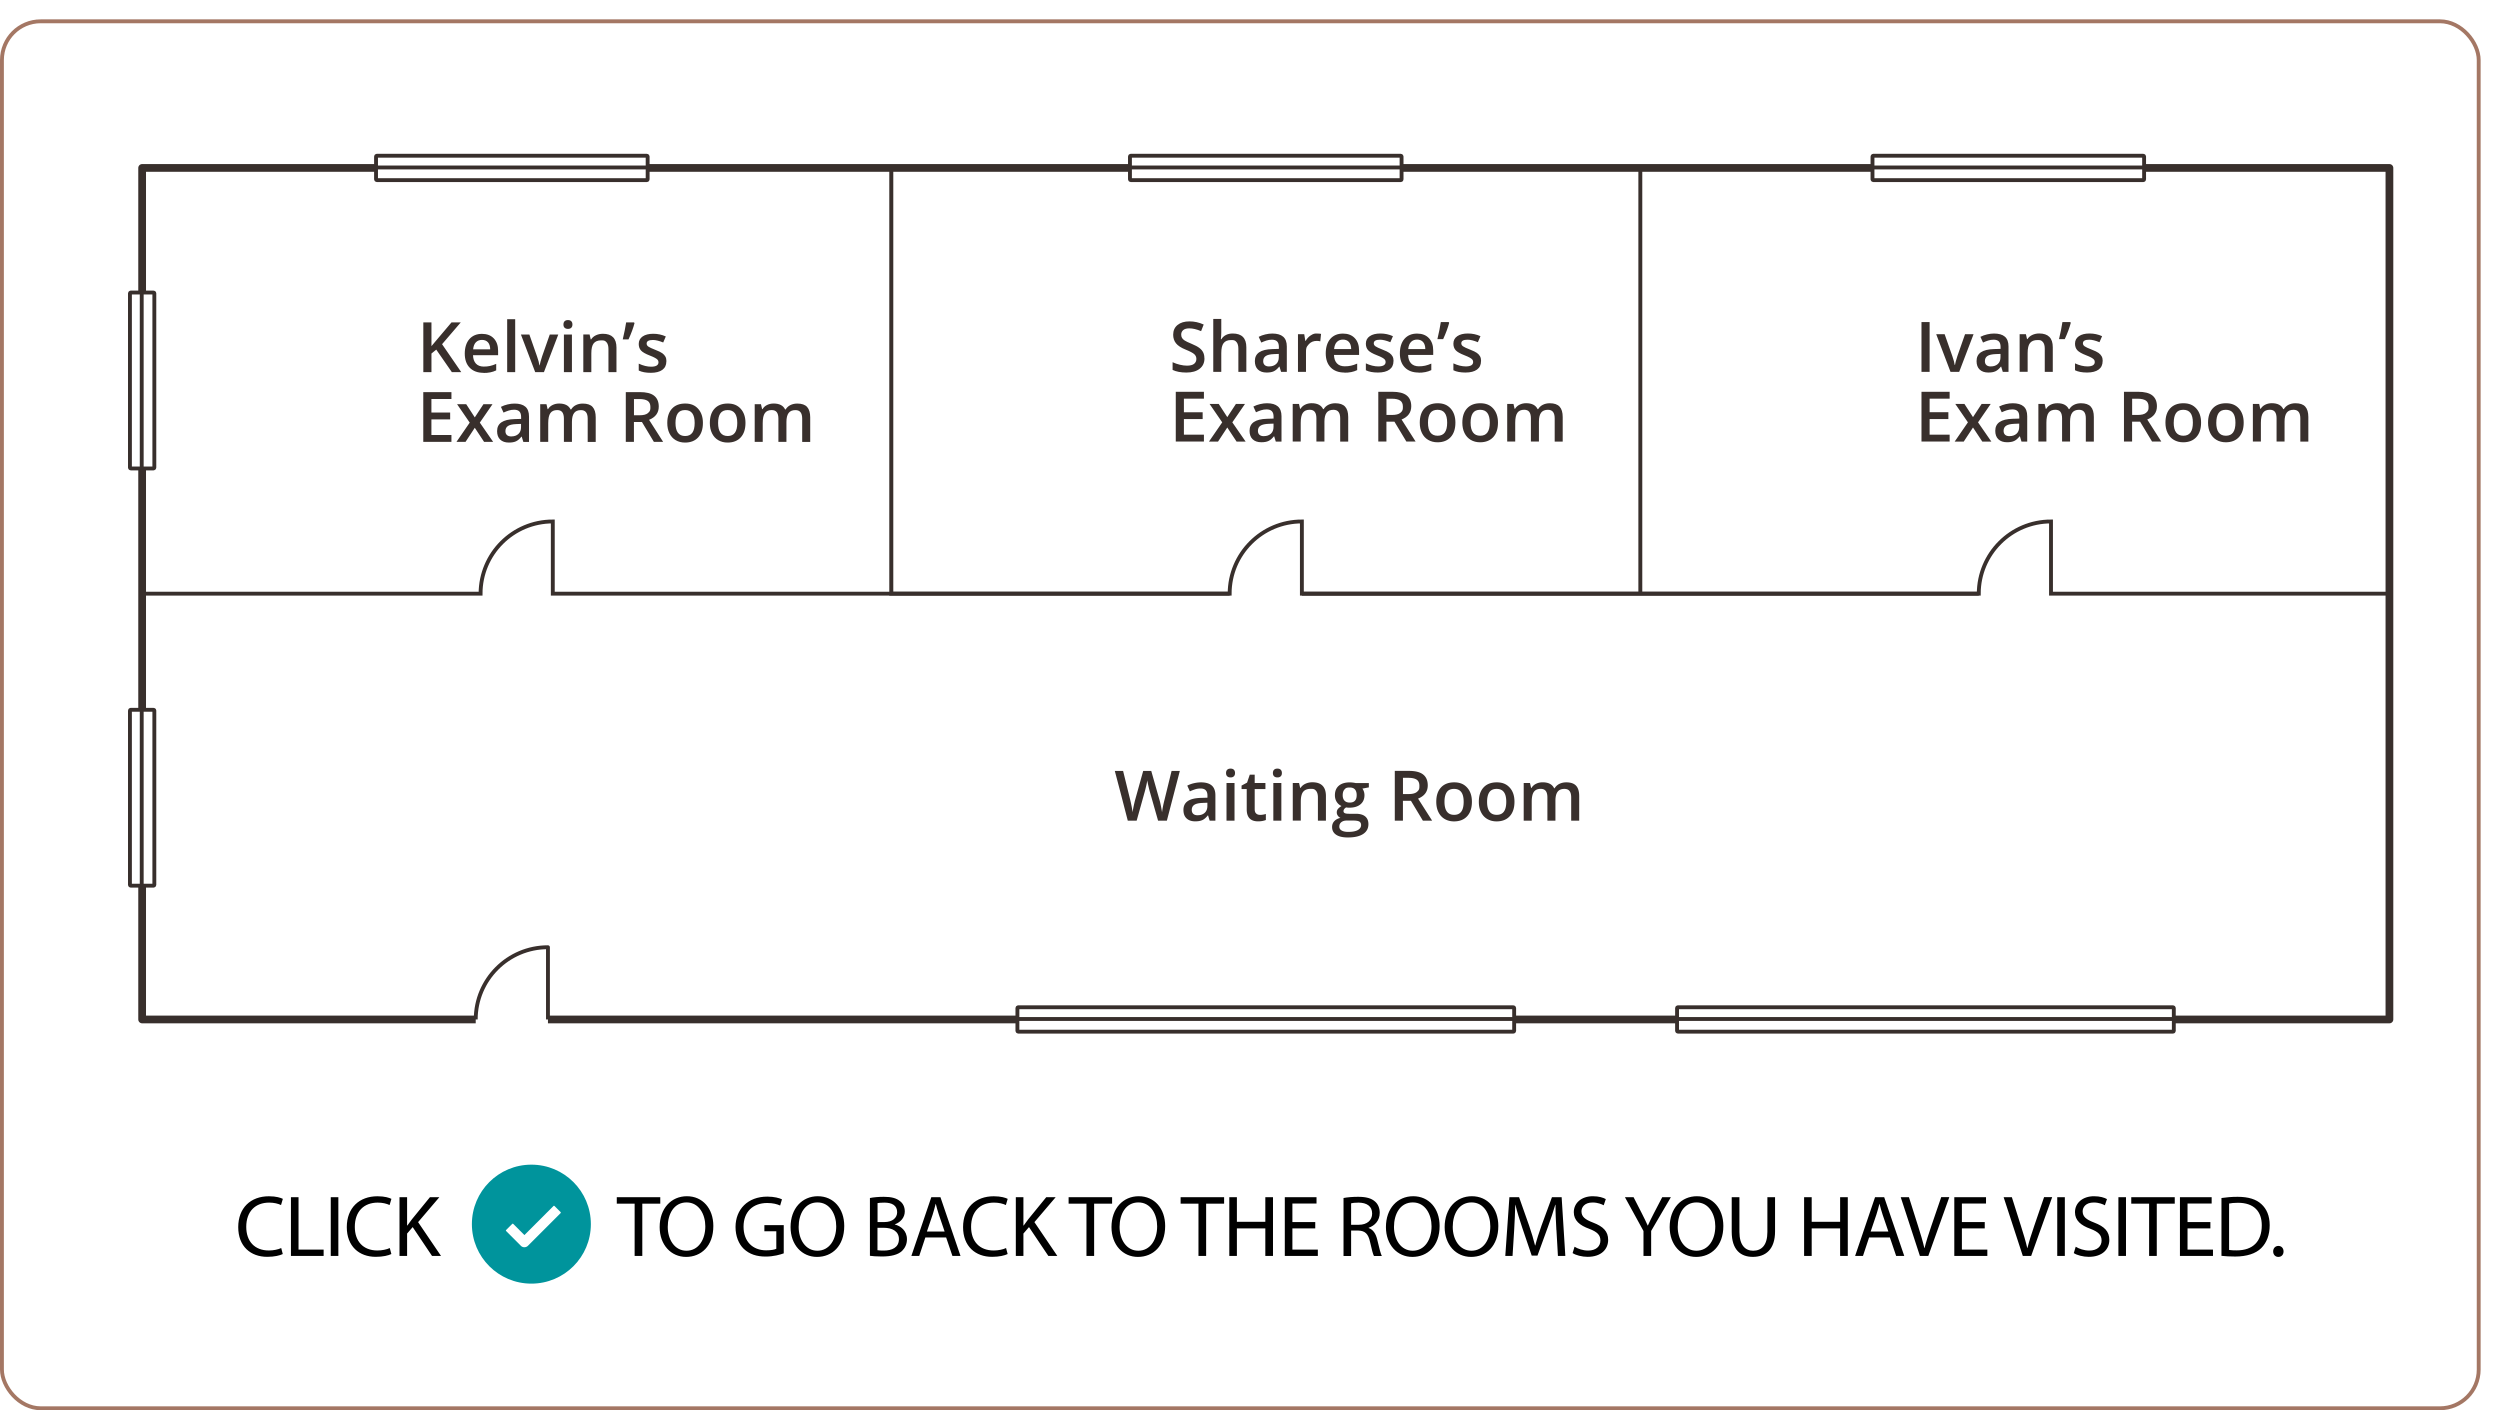 <svg xmlns="http://www.w3.org/2000/svg" xmlns:xlink="http://www.w3.org/1999/xlink" data-name="Layer 1" viewBox="0 0 645.49 364.11">
  <defs>
    <symbol id="b" viewBox="0 0 49.27 49.27">
      <g data-name="Isolation Mode">
        <circle cx="24.63" cy="24.63" r="24.13" fill="#00949c" stroke="#fff" stroke-miterlimit="10"/>
        <path fill="#fff" d="M21.86 33.81c-.53 0-1.04-.21-1.41-.59l-5.86-5.86a.284.284 0 0 1 0-.4l2.43-2.43c.11-.11.29-.11.4 0l4.44 4.44 11.55-11.55c.11-.11.29-.11.4 0l2.43 2.43c.11.11.11.29 0 .4L23.28 33.21c-.38.38-.88.59-1.41.59Z"/>
      </g>
    </symbol>
    <filter id="a" width="645.49" height="364.11" x="0" y="0" filterUnits="userSpaceOnUse">
      <feOffset dx="-5" dy="5"/>
      <feGaussianBlur result="blur" stdDeviation="0"/>
      <feFlood flood-color="#b7a09a" flood-opacity=".2"/>
      <feComposite in2="blur" operator="in"/>
      <feComposite in="SourceGraphic"/>
    </filter>
  </defs>
  <rect width="639.49" height="358.11" x="5.5" y=".5" fill="#fff" stroke="#a47764" stroke-miterlimit="10" filter="url(#a)" rx="10" ry="10"/>
  <path fill="none" stroke="#382f2c" stroke-miterlimit="10" d="M529.56 153.29v-18.65c-10.3 0-18.65 8.35-18.65 18.65h-87.38V43.36h193.41v109.93zm-193.42 0v-18.65c-10.3 0-18.65 8.35-18.65 18.65h-87.38V43.36h193.41v109.93z"/>
  <path fill="#fff" stroke="#382f2c" stroke-miterlimit="10" d="M142.73 153.29h87.38V43.36H36.7v109.93h87.38c0-10.3 8.35-18.65 18.65-18.65v18.65h174.76"/>
  <path fill="none" stroke="#382f2c" stroke-miterlimit="10" d="M336.14 153.29h174.77"/>
  <path fill="#382f2c" d="M119.1 96.09h-2.43l-4.03-5.82-1.24 1.01v4.81h-2.1V83.24h2.1v6.13c.57-.7 1.15-1.38 1.71-2.03l3.47-4.1h2.39c-2.24 2.64-3.85 4.51-4.83 5.63zm5.73.17c-1.51 0-2.69-.44-3.55-1.32S120 92.84 120 91.3s.4-2.84 1.19-3.74 1.88-1.36 3.26-1.36c1.28 0 2.3.39 3.04 1.17s1.12 1.85 1.12 3.22v1.12h-6.48c.03.94.28 1.67.76 2.18s1.16.76 2.03.76c.57 0 1.11-.05 1.6-.16s1.03-.29 1.6-.54v1.68q-.75.36-1.53.51c-.78.15-1.1.15-1.77.15Zm-.38-8.5c-.66 0-1.18.21-1.58.62s-.63 1.02-.71 1.82h4.41c-.01-.8-.21-1.41-.58-1.82s-.89-.62-1.55-.62Zm8.57 8.33h-2.07V82.41h2.07zm5.17 0-3.69-9.72h2.18l1.98 5.65c.34.95.54 1.72.62 2.3h.07c.05-.42.26-1.19.62-2.3l1.98-5.65h2.2l-3.71 9.72h-2.23Zm7.29-12.3c0-.37.1-.65.3-.85s.49-.3.87-.3.65.1.85.3.3.48.3.85-.1.63-.3.83-.48.3-.85.3-.66-.1-.87-.3-.3-.48-.3-.83m2.19 12.3h-2.07v-9.72h2.07zm11.5 0h-2.07v-5.98q0-1.125-.45-1.68c-.45-.555-.78-.55-1.44-.55-.87 0-1.51.26-1.92.77s-.61 1.38-.61 2.59v4.84h-2.07v-9.72h1.62l.29 1.27h.11c.29-.46.71-.82 1.25-1.07s1.14-.38 1.79-.38c2.33 0 3.5 1.19 3.5 3.56v6.34Zm4.53-12.85.13.19c-.31 1.22-.83 2.63-1.55 4.21h-1.49c.4-1.69.7-3.16.88-4.4zm8.35 10.08c0 .95-.35 1.68-1.04 2.18s-1.68.76-2.97.76-2.33-.2-3.12-.59v-1.78c1.14.53 2.21.79 3.19.79 1.27 0 1.91-.38 1.91-1.15 0-.25-.07-.45-.21-.62s-.37-.33-.69-.51-.77-.38-1.34-.6c-1.12-.43-1.88-.87-2.27-1.3s-.59-1-.59-1.69c0-.83.34-1.48 1.01-1.94s1.58-.69 2.74-.69 2.22.23 3.24.69l-.67 1.56c-1.05-.43-1.93-.65-2.65-.65-1.09 0-1.63.31-1.63.93 0 .3.14.56.43.77s.9.5 1.86.87c.8.31 1.39.59 1.75.85s.63.56.81.89.26.74.26 1.21Zm-55.49 20.77h-7.27v-12.85h7.27v1.78h-5.17v3.5h4.84v1.76h-4.84v4.03h5.17zm4.72-4.97-3.26-4.75h2.36l2.21 3.4 2.23-3.4h2.34l-3.27 4.75 3.44 4.97h-2.34l-2.4-3.64-2.39 3.64h-2.34zm13.84 4.97-.41-1.35h-.07c-.47.59-.94.99-1.42 1.21s-1.08.32-1.83.32c-.96 0-1.7-.26-2.24-.77s-.8-1.25-.8-2.19c0-1 .37-1.76 1.12-2.27s1.88-.79 3.4-.83l1.68-.05v-.52c0-.62-.15-1.09-.44-1.39s-.74-.46-1.35-.46c-.5 0-.98.07-1.43.22s-.9.32-1.32.52l-.67-1.48c.53-.28 1.1-.48 1.73-.63s1.22-.22 1.78-.22c1.24 0 2.17.27 2.8.81s.94 1.39.94 2.54v6.55h-1.48Zm-3.08-1.41c.75 0 1.35-.21 1.81-.63s.68-1.01.68-1.76v-.84l-1.25.05c-.97.04-1.68.2-2.12.49s-.66.73-.66 1.33c0 .43.13.77.39 1.01s.64.36 1.16.36Zm15.63 1.41h-2.07v-5.99c0-.74-.14-1.3-.42-1.67s-.72-.55-1.32-.55c-.8 0-1.38.26-1.75.78s-.56 1.38-.56 2.59v4.84h-2.07v-9.72h1.62l.29 1.27h.11c.27-.46.66-.82 1.17-1.07s1.08-.38 1.69-.38q2.235 0 2.97 1.53h.14c.29-.48.69-.86 1.21-1.12s1.12-.4 1.79-.4c1.16 0 2.01.29 2.54.88s.8 1.48.8 2.68v6.34h-2.07v-5.99c0-.74-.14-1.3-.43-1.67s-.73-.55-1.32-.55c-.8 0-1.39.25-1.76.75s-.56 1.27-.56 2.31v5.15Zm16.01-5.13v5.13h-2.1v-12.85h3.63c1.66 0 2.89.31 3.68.93s1.2 1.56 1.2 2.81c0 1.6-.83 2.74-2.5 3.42l3.63 5.69h-2.39l-3.08-5.13zm0-1.74h1.46q1.47 0 2.13-.54c.66-.54.66-.9.66-1.62s-.24-1.25-.71-1.56-1.19-.47-2.14-.47h-1.39v4.2Zm17.81 1.99c0 1.59-.41 2.83-1.22 3.72s-1.95 1.34-3.4 1.34c-.91 0-1.71-.21-2.41-.62s-1.23-1-1.61-1.77-.56-1.66-.56-2.67c0-1.58.4-2.81 1.21-3.69s1.95-1.33 3.42-1.33 2.52.45 3.34 1.36 1.23 2.13 1.23 3.66m-7.08 0c0 2.24.83 3.37 2.49 3.37s2.46-1.12 2.46-3.37-.83-3.33-2.48-3.33c-.87 0-1.5.29-1.89.86s-.58 1.4-.58 2.47m18.07 0c0 1.59-.41 2.83-1.22 3.72s-1.95 1.34-3.4 1.34c-.91 0-1.71-.21-2.41-.62s-1.23-1-1.61-1.77-.56-1.66-.56-2.67c0-1.58.4-2.81 1.21-3.69s1.95-1.33 3.42-1.33 2.52.45 3.34 1.36 1.23 2.13 1.23 3.66m-7.07 0c0 2.24.83 3.37 2.49 3.37s2.46-1.12 2.46-3.37-.83-3.33-2.48-3.33c-.87 0-1.5.29-1.89.86s-.58 1.4-.58 2.47m17.64 4.88h-2.07v-5.99c0-.74-.14-1.3-.42-1.67s-.72-.55-1.32-.55c-.8 0-1.38.26-1.75.78s-.56 1.38-.56 2.59v4.84h-2.07v-9.72h1.62l.29 1.27h.11c.27-.46.66-.82 1.17-1.07s1.08-.38 1.69-.38q2.235 0 2.97 1.53h.14c.29-.48.69-.86 1.21-1.12s1.12-.4 1.79-.4c1.16 0 2.01.29 2.54.88s.8 1.48.8 2.68v6.34h-2.07v-5.99c0-.74-.14-1.3-.43-1.67s-.73-.55-1.32-.55c-.8 0-1.39.25-1.76.75s-.56 1.27-.56 2.31v5.15Zm293.07-18.08V83.16h2.1v12.85zm7.49 0-3.69-9.72h2.18l1.98 5.65c.34.95.54 1.72.62 2.3h.07c.05-.42.26-1.19.62-2.3l1.98-5.65h2.2l-3.71 9.72h-2.23Zm13.5 0-.41-1.35h-.07c-.47.59-.94.99-1.42 1.21s-1.08.32-1.83.32c-.96 0-1.7-.26-2.24-.77s-.8-1.25-.8-2.19c0-1 .37-1.76 1.12-2.27s1.88-.79 3.4-.83l1.68-.05v-.52c0-.62-.14-1.09-.43-1.39s-.74-.46-1.35-.46c-.5 0-.98.07-1.43.22s-.9.32-1.32.52l-.67-1.48c.53-.28 1.1-.48 1.73-.63s1.22-.22 1.78-.22c1.24 0 2.17.27 2.8.81s.94 1.39.94 2.54v6.55h-1.48Zm-3.08-1.4c.75 0 1.35-.21 1.81-.63s.68-1.01.68-1.76v-.84l-1.25.05c-.97.04-1.68.2-2.12.49s-.66.73-.66 1.33c0 .43.13.77.39 1.01s.64.36 1.16.36Zm15.99 1.4h-2.07v-5.98q0-1.125-.45-1.68c-.45-.555-.78-.55-1.44-.55-.87 0-1.51.26-1.92.77s-.61 1.38-.61 2.59V96h-2.07v-9.72h1.62l.29 1.27h.11c.29-.46.71-.82 1.25-1.07s1.14-.38 1.79-.38c2.33 0 3.5 1.19 3.5 3.56V96Zm4.52-12.85.13.19c-.31 1.22-.83 2.63-1.55 4.21h-1.49c.4-1.69.7-3.16.88-4.4zm8.35 10.09c0 .95-.35 1.68-1.04 2.18s-1.68.76-2.97.76-2.33-.2-3.12-.59v-1.78c1.14.53 2.21.79 3.19.79 1.27 0 1.91-.38 1.91-1.15 0-.25-.07-.45-.21-.62s-.37-.33-.69-.51-.77-.38-1.34-.6c-1.12-.43-1.88-.87-2.27-1.3s-.59-1-.59-1.69c0-.83.34-1.48 1.01-1.94s1.58-.69 2.74-.69 2.22.23 3.24.69l-.67 1.56c-1.05-.43-1.93-.65-2.65-.65-1.09 0-1.63.31-1.63.93 0 .3.14.56.43.77s.9.5 1.86.87c.8.31 1.39.59 1.75.85s.63.56.81.89.26.74.26 1.21Zm-39.5 20.76h-7.27v-12.85h7.27v1.78h-5.17v3.5h4.84v1.76h-4.84v4.03h5.17zm4.72-4.96-3.26-4.75h2.36l2.21 3.4 2.23-3.4h2.34l-3.27 4.75 3.44 4.97h-2.34l-2.4-3.64-2.39 3.64h-2.34zm13.83 4.96-.41-1.35h-.07c-.47.59-.94.99-1.42 1.21s-1.08.32-1.83.32c-.96 0-1.7-.26-2.24-.77s-.8-1.25-.8-2.19c0-1 .37-1.76 1.12-2.27s1.88-.79 3.4-.83l1.68-.05v-.52c0-.62-.14-1.09-.43-1.39s-.74-.46-1.35-.46c-.5 0-.98.07-1.43.22s-.9.32-1.32.52l-.67-1.48c.53-.28 1.1-.48 1.73-.63s1.22-.22 1.78-.22c1.24 0 2.17.27 2.8.81s.94 1.39.94 2.54v6.55h-1.48Zm-3.08-1.4c.75 0 1.35-.21 1.81-.63s.68-1.01.68-1.76v-.84l-1.25.05c-.97.04-1.68.2-2.12.49s-.66.73-.66 1.33c0 .43.13.77.39 1.01s.64.36 1.16.36Zm15.63 1.4h-2.07v-5.99c0-.74-.14-1.3-.42-1.67s-.72-.55-1.32-.55c-.8 0-1.38.26-1.75.78s-.56 1.38-.56 2.59v4.84h-2.07v-9.72h1.62l.29 1.27h.11c.27-.46.66-.82 1.17-1.07s1.08-.38 1.69-.38q2.235 0 2.97 1.53h.14c.29-.48.69-.86 1.21-1.12s1.12-.4 1.79-.4c1.16 0 2.01.29 2.54.88s.79 1.48.79 2.68v6.34h-2.07v-5.99c0-.74-.14-1.3-.43-1.67s-.73-.55-1.32-.55c-.8 0-1.39.25-1.76.75s-.56 1.27-.56 2.31v5.15Zm16.01-5.13v5.13h-2.1v-12.85h3.63c1.66 0 2.89.31 3.68.93s1.2 1.56 1.2 2.81c0 1.6-.83 2.74-2.5 3.42l3.63 5.69h-2.39l-3.08-5.13zm0-1.74h1.46q1.47 0 2.13-.54c.66-.54.66-.9.66-1.62s-.24-1.25-.71-1.56-1.19-.47-2.14-.47h-1.39v4.2Zm17.81 2c0 1.59-.41 2.83-1.22 3.72s-1.95 1.34-3.4 1.34c-.91 0-1.71-.21-2.41-.62s-1.23-1-1.61-1.77-.56-1.66-.56-2.67c0-1.58.4-2.81 1.21-3.69s1.95-1.33 3.42-1.33 2.52.45 3.34 1.36 1.23 2.13 1.23 3.66m-7.07 0c0 2.24.83 3.37 2.49 3.37s2.46-1.12 2.46-3.37-.83-3.33-2.48-3.33c-.87 0-1.5.29-1.88.86s-.58 1.4-.58 2.47Zm18.07 0c0 1.59-.41 2.83-1.22 3.72s-1.95 1.34-3.4 1.34c-.91 0-1.71-.21-2.41-.62s-1.23-1-1.61-1.77-.56-1.66-.56-2.67c0-1.58.4-2.81 1.21-3.69s1.95-1.33 3.42-1.33 2.52.45 3.34 1.36 1.23 2.13 1.23 3.66m-7.08 0c0 2.24.83 3.37 2.49 3.37s2.46-1.12 2.46-3.37-.83-3.33-2.48-3.33c-.87 0-1.5.29-1.88.86s-.58 1.4-.58 2.47Zm17.64 4.87h-2.07v-5.99c0-.74-.14-1.3-.42-1.67s-.72-.55-1.32-.55c-.8 0-1.38.26-1.75.78s-.56 1.38-.56 2.59v4.84h-2.07v-9.72h1.62l.29 1.27h.11c.27-.46.66-.82 1.17-1.07s1.08-.38 1.69-.38q2.235 0 2.97 1.53h.14c.29-.48.69-.86 1.21-1.12s1.12-.4 1.79-.4c1.16 0 2.01.29 2.54.88s.79 1.48.79 2.68v6.34h-2.07v-5.99c0-.74-.14-1.3-.43-1.67s-.73-.55-1.32-.55c-.8 0-1.39.25-1.76.75s-.56 1.27-.56 2.31v5.15ZM310.99 92.52c0 1.14-.41 2.04-1.24 2.69s-1.97.98-3.42.98-2.64-.23-3.57-.68v-1.99c.59.28 1.21.49 1.87.65s1.27.24 1.84.24c.83 0 1.45-.16 1.84-.47s.59-.74.59-1.27c0-.48-.18-.89-.54-1.22s-1.11-.73-2.25-1.19c-1.17-.47-2-1.02-2.48-1.63s-.72-1.34-.72-2.2c0-1.07.38-1.92 1.14-2.53.76-.62 1.78-.92 3.07-.92s2.46.27 3.67.81l-.67 1.71q-1.71-.72-3.06-.72c-.68 0-1.2.15-1.55.44s-.53.69-.53 1.17c0 .33.07.62.21.86s.37.46.69.67.9.49 1.74.83c.94.39 1.63.76 2.07 1.1s.76.72.97 1.15.31.93.31 1.51Zm10.82 3.49h-2.07v-5.98q0-1.125-.45-1.68c-.45-.555-.78-.55-1.44-.55-.87 0-1.5.26-1.91.78s-.61 1.39-.61 2.61v4.83h-2.07V82.34h2.07v3.47c0 .56-.04 1.15-.11 1.78h.13c.28-.47.67-.83 1.17-1.09s1.09-.39 1.75-.39c2.36 0 3.53 1.19 3.53 3.56v6.34Zm8.96 0-.41-1.35h-.07c-.47.59-.94.99-1.42 1.21s-1.08.32-1.83.32c-.96 0-1.7-.26-2.24-.77s-.8-1.25-.8-2.19c0-1 .37-1.76 1.12-2.27s1.88-.79 3.4-.83l1.68-.05v-.52c0-.62-.15-1.09-.44-1.39s-.74-.46-1.35-.46c-.5 0-.98.07-1.43.22s-.9.32-1.32.52l-.67-1.48c.53-.28 1.1-.48 1.73-.63s1.22-.22 1.78-.22c1.24 0 2.17.27 2.8.81s.95 1.39.95 2.54v6.55h-1.48Zm-3.08-1.4c.75 0 1.35-.21 1.81-.63s.68-1.01.68-1.76v-.84l-1.25.05c-.97.04-1.68.2-2.12.49s-.66.73-.66 1.33c0 .43.13.77.39 1.01s.64.36 1.16.36Zm12.37-8.49c.42 0 .76.03 1.03.09l-.2 1.92c-.29-.07-.6-.11-.91-.11q-1.245 0-2.01.81c-.765.81-.77 1.24-.77 2.1v5.08h-2.07v-9.72h1.62l.27 1.71h.11q.48-.87 1.26-1.38c.78-.51 1.08-.51 1.67-.51Zm7.07 10.07c-1.51 0-2.69-.44-3.55-1.32s-1.28-2.1-1.28-3.64.4-2.84 1.19-3.74 1.88-1.36 3.26-1.36c1.28 0 2.3.39 3.04 1.17s1.12 1.85 1.12 3.22v1.12h-6.48c.03.94.28 1.67.76 2.18s1.16.76 2.03.76c.57 0 1.11-.05 1.6-.16s1.03-.29 1.6-.54v1.68q-.75.36-1.53.51c-.78.15-1.1.15-1.77.15Zm-.38-8.51c-.66 0-1.18.21-1.58.62s-.63 1.02-.71 1.82h4.41c-.01-.8-.21-1.41-.58-1.82s-.89-.62-1.55-.62Zm13.04 5.57c0 .95-.35 1.68-1.04 2.18s-1.68.76-2.97.76-2.33-.2-3.12-.59v-1.78c1.14.53 2.21.79 3.19.79 1.27 0 1.91-.38 1.91-1.15 0-.25-.07-.45-.21-.62s-.37-.33-.69-.51-.77-.38-1.34-.6c-1.12-.43-1.88-.87-2.27-1.3s-.59-1-.59-1.69c0-.83.33-1.48 1.01-1.94s1.58-.69 2.74-.69 2.22.23 3.24.69l-.67 1.56c-1.05-.43-1.93-.65-2.65-.65-1.09 0-1.63.31-1.63.93 0 .3.14.56.43.77s.9.5 1.86.87c.8.31 1.39.59 1.75.85s.63.56.81.89.26.74.26 1.21Zm6.48 2.94c-1.51 0-2.69-.44-3.55-1.32s-1.28-2.1-1.28-3.64.4-2.84 1.19-3.74 1.88-1.36 3.26-1.36c1.28 0 2.3.39 3.04 1.17s1.12 1.85 1.12 3.22v1.12h-6.48c.03.94.28 1.67.76 2.18s1.16.76 2.03.76c.57 0 1.11-.05 1.6-.16s1.03-.29 1.6-.54v1.68q-.75.36-1.53.51c-.78.15-1.1.15-1.77.15Zm-.38-8.51c-.66 0-1.18.21-1.58.62s-.63 1.02-.71 1.82h4.41c-.01-.8-.21-1.41-.58-1.82s-.89-.62-1.55-.62Zm8.15-4.52.13.19c-.31 1.22-.83 2.63-1.55 4.21h-1.49c.4-1.69.7-3.16.88-4.4zm8.35 10.09c0 .95-.35 1.68-1.04 2.18s-1.68.76-2.97.76-2.33-.2-3.12-.59v-1.78c1.14.53 2.21.79 3.19.79 1.27 0 1.91-.38 1.91-1.15 0-.25-.07-.45-.21-.62s-.37-.33-.69-.51-.77-.38-1.34-.6c-1.12-.43-1.88-.87-2.27-1.3s-.59-1-.59-1.69c0-.83.33-1.48 1.01-1.94s1.58-.69 2.74-.69 2.22.23 3.24.69l-.67 1.56c-1.05-.43-1.93-.65-2.65-.65-1.09 0-1.63.31-1.63.93 0 .3.14.56.43.77s.9.5 1.86.87c.8.31 1.39.59 1.75.85s.63.56.81.89.26.74.26 1.21Zm-71.54 20.76h-7.27v-12.85h7.27v1.78h-5.17v3.5h4.84v1.76h-4.84v4.03h5.17zm4.72-4.96-3.26-4.75h2.36l2.21 3.4 2.23-3.4h2.34l-3.27 4.75 3.44 4.97h-2.34l-2.4-3.64-2.39 3.64h-2.34zm13.83 4.96-.41-1.35h-.07c-.47.59-.94.99-1.42 1.21s-1.08.32-1.83.32c-.96 0-1.7-.26-2.24-.77s-.8-1.25-.8-2.19c0-1 .37-1.76 1.12-2.27s1.88-.79 3.4-.83l1.68-.05v-.52c0-.62-.15-1.09-.44-1.39s-.74-.46-1.35-.46c-.5 0-.98.07-1.43.22s-.9.32-1.32.52l-.67-1.48c.53-.28 1.1-.48 1.73-.63s1.22-.22 1.78-.22c1.24 0 2.17.27 2.8.81s.95 1.39.95 2.54v6.55h-1.48Zm-3.07-1.4c.75 0 1.35-.21 1.81-.63s.68-1.01.68-1.76v-.84l-1.25.05c-.97.04-1.68.2-2.12.49s-.66.73-.66 1.33c0 .43.13.77.39 1.01s.64.36 1.16.36Zm15.63 1.4h-2.07v-5.99c0-.74-.14-1.3-.42-1.67s-.72-.55-1.32-.55c-.8 0-1.38.26-1.75.78s-.56 1.38-.56 2.59v4.84h-2.07v-9.72h1.62l.29 1.27h.11c.27-.46.66-.82 1.17-1.07s1.08-.38 1.69-.38q2.235 0 2.97 1.53h.14c.29-.48.69-.86 1.21-1.12s1.12-.4 1.79-.4c1.16 0 2 .29 2.54.88s.8 1.48.8 2.68v6.34h-2.07v-5.99c0-.74-.14-1.3-.43-1.67s-.72-.55-1.32-.55c-.8 0-1.39.25-1.76.75s-.56 1.27-.56 2.31v5.15Zm16.01-5.13v5.13h-2.1v-12.85h3.63c1.66 0 2.89.31 3.68.93s1.2 1.56 1.2 2.81c0 1.6-.83 2.74-2.5 3.42l3.63 5.69h-2.39l-3.08-5.13zm0-1.74h1.46q1.47 0 2.13-.54c.66-.54.66-.9.66-1.62s-.24-1.25-.71-1.56-1.19-.47-2.14-.47h-1.39v4.2Zm17.81 2c0 1.59-.41 2.83-1.22 3.72s-1.95 1.34-3.4 1.34c-.91 0-1.71-.21-2.41-.62s-1.23-1-1.61-1.77-.56-1.66-.56-2.67c0-1.58.4-2.81 1.21-3.69s1.95-1.33 3.42-1.33 2.52.45 3.34 1.36 1.23 2.13 1.23 3.66m-7.08 0c0 2.24.83 3.37 2.49 3.37s2.46-1.12 2.46-3.37-.83-3.33-2.48-3.33c-.87 0-1.5.29-1.89.86s-.58 1.4-.58 2.47m18.07 0c0 1.59-.41 2.83-1.22 3.72s-1.95 1.34-3.4 1.34c-.91 0-1.71-.21-2.41-.62s-1.23-1-1.61-1.77-.56-1.66-.56-2.67c0-1.58.4-2.81 1.21-3.69s1.95-1.33 3.42-1.33 2.52.45 3.34 1.36 1.23 2.13 1.23 3.66m-7.07 0c0 2.24.83 3.37 2.49 3.37s2.46-1.12 2.46-3.37-.83-3.33-2.48-3.33c-.87 0-1.5.29-1.89.86s-.58 1.4-.58 2.47m17.64 4.87h-2.07v-5.99c0-.74-.14-1.3-.42-1.67s-.72-.55-1.32-.55c-.8 0-1.38.26-1.75.78s-.56 1.38-.56 2.59v4.84h-2.07v-9.72h1.62l.29 1.27h.11c.27-.46.66-.82 1.17-1.07s1.08-.38 1.69-.38q2.235 0 2.97 1.53h.14c.29-.48.69-.86 1.21-1.12s1.12-.4 1.79-.4c1.16 0 2 .29 2.54.88s.8 1.48.8 2.68v6.34h-2.07v-5.99c0-.74-.14-1.3-.43-1.67s-.72-.55-1.32-.55c-.8 0-1.39.25-1.76.75s-.56 1.27-.56 2.31v5.15Z"/>
  <path fill="none" stroke="#382f2c" stroke-linejoin="round" d="M141.48 263.22v-18.65c-10.3 0-18.65 8.35-18.65 18.65"/>
  <path fill="none" stroke="#382f2c" stroke-linejoin="round" stroke-width="2" d="M122.83 263.22H36.7V43.36h580.24v219.86H141.48"/>
  <path fill="#382f2c" d="M301.3 211.89h-2.29l-2.18-7.66c-.09-.33-.21-.82-.35-1.45s-.23-1.07-.25-1.31c-.06.38-.15.86-.29 1.46s-.24 1.04-.33 1.34l-2.13 7.63h-2.29l-1.66-6.43-1.69-6.42h2.14l1.84 7.49c.29 1.2.49 2.26.62 3.18.06-.5.16-1.05.29-1.67s.25-1.11.35-1.49l2.09-7.51h2.08l2.14 7.54c.21.7.42 1.74.65 3.13.09-.84.3-1.9.63-3.2l1.83-7.47h2.13l-3.35 12.85Zm11.03 0-.41-1.35h-.07c-.47.59-.94 1-1.42 1.21-.47.21-1.08.32-1.83.32-.96 0-1.7-.26-2.24-.77s-.8-1.25-.8-2.19c0-1 .37-1.76 1.12-2.27.74-.51 1.88-.79 3.4-.83l1.68-.05v-.52c0-.62-.15-1.09-.44-1.39-.29-.31-.74-.46-1.35-.46-.5 0-.98.07-1.43.22s-.9.32-1.32.52l-.67-1.48c.53-.28 1.1-.49 1.73-.63a8.2 8.2 0 0 1 1.78-.22c1.24 0 2.17.27 2.8.81s.95 1.39.95 2.54v6.55h-1.48Zm-3.08-1.4c.75 0 1.35-.21 1.81-.63.45-.42.68-1.01.68-1.76v-.84l-1.25.05c-.97.04-1.68.2-2.12.49s-.66.73-.66 1.33c0 .43.13.77.39 1.01s.64.36 1.16.36Zm7.31-10.89c0-.37.1-.65.3-.85s.49-.3.87-.3.65.1.85.3.3.48.3.85-.1.63-.3.83-.48.3-.85.3-.66-.1-.87-.3c-.2-.2-.3-.48-.3-.83m2.19 12.29h-2.07v-9.72h2.07zm6.58-1.49c.5 0 1.01-.08 1.51-.24v1.56c-.23.1-.52.18-.88.25s-.73.1-1.12.1q-2.94 0-2.94-3.09v-5.24h-1.33v-.91l1.42-.76.7-2.06h1.27v2.16h2.77v1.56h-2.77v5.2c0 .5.12.87.37 1.1.25.24.58.36.98.36Zm3.33-10.8c0-.37.1-.65.3-.85s.49-.3.87-.3.65.1.85.3.3.48.3.85-.1.63-.3.83-.48.3-.85.3-.66-.1-.87-.3c-.2-.2-.3-.48-.3-.83m2.18 12.29h-2.07v-9.72h2.07zm11.51 0h-2.07v-5.98q0-1.125-.45-1.68c-.45-.555-.78-.55-1.44-.55-.87 0-1.51.26-1.92.77s-.61 1.38-.61 2.59v4.84h-2.07v-9.72h1.62l.29 1.27h.11c.29-.46.71-.82 1.25-1.07s1.14-.38 1.79-.38c2.33 0 3.5 1.19 3.5 3.56v6.34Zm11.08-9.72v1.13l-1.66.31c.15.21.28.46.38.76s.15.62.15.95c0 1-.35 1.79-1.04 2.36s-1.64.86-2.86.86c-.31 0-.59-.02-.84-.07-.45.28-.67.6-.67.97 0 .22.1.39.31.5s.59.17 1.15.17h1.7c1.07 0 1.89.23 2.44.69s.83 1.12.83 1.98c0 1.1-.45 1.95-1.36 2.55s-2.22.9-3.94.9c-1.32 0-2.33-.23-3.03-.7s-1.05-1.14-1.05-2c0-.6.19-1.1.57-1.51s.91-.69 1.59-.85c-.28-.12-.5-.31-.68-.57a1.4 1.4 0 0 1-.27-.82c0-.36.1-.67.31-.92s.51-.5.91-.75c-.5-.22-.91-.57-1.23-1.06-.31-.49-.47-1.06-.47-1.72 0-1.05.33-1.87 1-2.45s1.61-.87 2.84-.87c.28 0 .56.02.87.06.3.04.53.08.68.12h3.37Zm-7.63 11.23c0 .45.2.79.6 1.03s.97.36 1.69.36c1.12 0 1.96-.16 2.51-.48s.83-.75.83-1.28q0-.63-.45-.9t-1.68-.27h-1.56q-.885 0-1.41.42c-.35.28-.52.66-.52 1.13Zm.88-8.08c0 .61.16 1.08.47 1.41s.76.49 1.35.49c1.2 0 1.79-.64 1.79-1.92 0-.63-.15-1.12-.44-1.46q-.45-.51-1.35-.51c-.9 0-1.05.17-1.36.51s-.46.83-.46 1.49Zm15.55 1.44v5.13h-2.1v-12.85h3.63c1.66 0 2.89.31 3.68.93s1.2 1.56 1.2 2.81c0 1.6-.83 2.74-2.5 3.42l3.63 5.69h-2.39l-3.08-5.13zm0-1.74h1.46q1.47 0 2.13-.54c.66-.54.66-.9.66-1.62s-.24-1.25-.71-1.56-1.19-.47-2.14-.47h-1.39v4.2Zm17.81 2c0 1.59-.41 2.83-1.22 3.72s-1.95 1.34-3.4 1.34c-.91 0-1.71-.21-2.41-.62s-1.23-1-1.61-1.77-.56-1.66-.56-2.67c0-1.58.4-2.81 1.21-3.69S374 202 375.47 202s2.52.45 3.34 1.36q1.23 1.35 1.23 3.66m-7.08 0c0 2.24.83 3.37 2.49 3.37s2.46-1.12 2.46-3.37-.83-3.33-2.48-3.33c-.87 0-1.5.29-1.89.86s-.58 1.4-.58 2.47m18.07 0c0 1.59-.41 2.83-1.22 3.72s-1.95 1.34-3.4 1.34c-.91 0-1.71-.21-2.41-.62s-1.23-1-1.61-1.77-.56-1.66-.56-2.67c0-1.58.4-2.81 1.21-3.69s1.95-1.33 3.42-1.33 2.52.45 3.34 1.36q1.23 1.35 1.23 3.66m-7.07 0c0 2.24.83 3.37 2.49 3.37s2.46-1.12 2.46-3.37-.83-3.33-2.48-3.33c-.87 0-1.5.29-1.89.86s-.58 1.4-.58 2.47m17.64 4.87h-2.07v-5.99c0-.74-.14-1.3-.42-1.67s-.72-.55-1.32-.55c-.8 0-1.38.26-1.75.78s-.56 1.38-.56 2.59v4.84h-2.07v-9.72h1.62l.29 1.27h.11c.27-.46.66-.82 1.17-1.07s1.08-.38 1.69-.38q2.235 0 2.97 1.53h.14c.29-.48.69-.86 1.21-1.12s1.12-.4 1.79-.4c1.16 0 2 .29 2.54.88s.8 1.48.8 2.68v6.34h-2.07v-5.99c0-.74-.14-1.3-.43-1.67-.28-.37-.72-.55-1.32-.55-.8 0-1.39.25-1.76.75s-.56 1.27-.56 2.31v5.15Z"/>
  <g stroke="#382f2c" stroke-miterlimit="10">
    <rect width="128.26" height="6.3" x="433.01" y="260.07" fill="#fff" rx=".2" ry=".2"/>
    <path fill="none" d="M433.01 263.1h128.26"/>
  </g>
  <g stroke="#382f2c" stroke-miterlimit="10">
    <rect width="45.42" height="6.3" x="14" y="202.82" fill="#fff" rx=".2" ry=".2" transform="rotate(-90 36.705 205.975)"/>
    <path fill="none" d="M36.59 228.68v-45.41"/>
  </g>
  <g stroke="#382f2c" stroke-miterlimit="10">
    <rect width="45.42" height="6.3" x="14" y="95.1" fill="#fff" rx=".2" ry=".2" transform="rotate(-90 36.7 98.25)"/>
    <path fill="none" d="M36.59 120.96V75.54"/>
  </g>
  <g stroke="#382f2c" stroke-miterlimit="10">
    <rect width="70.13" height="6.3" x="97.09" y="40.21" fill="#fff" rx=".2" ry=".2"/>
    <path fill="none" d="M97.09 43.24h70.13"/>
  </g>
  <g stroke="#382f2c" stroke-miterlimit="10">
    <rect width="70.13" height="6.3" x="291.75" y="40.21" fill="#fff" rx=".2" ry=".2"/>
    <path fill="none" d="M291.75 43.24h70.13"/>
  </g>
  <g stroke="#382f2c" stroke-miterlimit="10">
    <rect width="70.13" height="6.3" x="483.47" y="40.21" fill="#fff" rx=".2" ry=".2"/>
    <path fill="none" d="M483.47 43.24h70.13"/>
  </g>
  <g stroke="#382f2c" stroke-miterlimit="10">
    <rect width="128.26" height="6.3" x="262.69" y="260.07" fill="#fff" rx=".2" ry=".2"/>
    <path fill="none" d="M262.69 263.1h128.26"/>
  </g>
  <path d="M73.01 323.79c-.72.36-2.16.72-4.01.72-4.28 0-7.49-2.7-7.49-7.67s3.22-7.97 7.92-7.97c1.89 0 3.08.4 3.6.67l-.47 1.6c-.74-.36-1.8-.63-3.06-.63-3.56 0-5.92 2.27-5.92 6.26 0 3.71 2.14 6.1 5.83 6.1 1.19 0 2.41-.25 3.2-.63zm2.11-14.68h1.96v13.53h6.48v1.64h-8.44zm12.24 0v15.17H85.4v-15.17zm13.68 14.68c-.72.36-2.16.72-4.01.72-4.28 0-7.49-2.7-7.49-7.67s3.22-7.97 7.92-7.97c1.89 0 3.08.4 3.6.67l-.47 1.6c-.74-.36-1.8-.63-3.06-.63-3.56 0-5.92 2.27-5.92 6.26 0 3.71 2.14 6.1 5.83 6.1 1.19 0 2.41-.25 3.2-.63l.41 1.55Zm2.11-14.68h1.96v7.31h.07c.41-.58.81-1.12 1.19-1.62l4.64-5.69h2.43l-5.49 6.44 5.92 8.73h-2.32l-5-7.45-1.44 1.67v5.78h-1.96zm60.71 1.67h-4.61v-1.67h11.23v1.67h-4.64v13.5h-1.98zm20.32 5.76c0 5.22-3.17 7.99-7.04 7.99s-6.82-3.11-6.82-7.7c0-4.82 2.99-7.97 7.04-7.97s6.82 3.17 6.82 7.67Zm-11.77.25c0 3.24 1.76 6.14 4.84 6.14s4.86-2.86 4.86-6.3c0-3.02-1.58-6.17-4.84-6.17s-4.86 2.99-4.86 6.32Zm29.95 6.82c-.88.32-2.61.83-4.66.83-2.3 0-4.19-.59-5.67-2-1.31-1.26-2.12-3.29-2.12-5.65.02-4.52 3.13-7.83 8.21-7.83 1.76 0 3.13.38 3.78.7l-.47 1.6c-.81-.36-1.82-.65-3.35-.65-3.69 0-6.1 2.3-6.1 6.1s2.32 6.12 5.85 6.12c1.28 0 2.16-.18 2.61-.4v-4.52h-3.08v-1.58h5v7.29Zm15.62-7.07c0 5.22-3.17 7.99-7.04 7.99s-6.82-3.11-6.82-7.7c0-4.82 2.99-7.97 7.04-7.97s6.82 3.17 6.82 7.67Zm-11.77.25c0 3.24 1.76 6.14 4.84 6.14s4.86-2.86 4.86-6.3c0-3.02-1.58-6.17-4.84-6.17s-4.86 2.99-4.86 6.32Zm18.4-7.47c.86-.18 2.21-.31 3.58-.31 1.96 0 3.22.34 4.16 1.1.79.58 1.26 1.49 1.26 2.68 0 1.46-.97 2.75-2.57 3.33v.04c1.44.36 3.13 1.55 3.13 3.8 0 1.3-.52 2.29-1.28 3.04-1.06.97-2.77 1.42-5.24 1.42-1.35 0-2.39-.09-3.04-.18zm1.96 6.21h1.78c2.07 0 3.29-1.08 3.29-2.54 0-1.78-1.35-2.48-3.33-2.48-.9 0-1.42.07-1.73.13v4.88Zm0 7.27c.38.07.95.09 1.64.09 2.03 0 3.89-.74 3.89-2.95 0-2.07-1.78-2.93-3.92-2.93h-1.62v5.79Zm12.35-3.29-1.58 4.77h-2.03l5.15-15.17h2.36l5.18 15.17h-2.09l-1.62-4.77h-5.38Zm4.98-1.53-1.49-4.37c-.34-.99-.56-1.89-.79-2.77h-.04c-.23.9-.47 1.82-.77 2.75l-1.49 4.39h4.57Zm16.26 5.81c-.72.36-2.16.72-4.01.72-4.28 0-7.49-2.7-7.49-7.67s3.22-7.97 7.92-7.97c1.89 0 3.08.4 3.6.67l-.47 1.6c-.74-.36-1.8-.63-3.06-.63-3.56 0-5.92 2.27-5.92 6.26 0 3.71 2.14 6.1 5.83 6.1 1.19 0 2.41-.25 3.2-.63l.41 1.55Zm2.12-14.68h1.96v7.31h.07c.4-.58.81-1.12 1.19-1.62l4.64-5.69h2.43l-5.49 6.44 5.92 8.73h-2.32l-5-7.45-1.44 1.67v5.78h-1.96zm18.24 1.67h-4.61v-1.67h11.23v1.67h-4.64v13.5h-1.98zm20.32 5.76c0 5.22-3.17 7.99-7.04 7.99s-6.82-3.11-6.82-7.7c0-4.82 2.99-7.97 7.04-7.97s6.82 3.17 6.82 7.67Zm-11.77.25c0 3.24 1.76 6.14 4.84 6.14s4.86-2.86 4.86-6.3c0-3.02-1.58-6.17-4.84-6.17s-4.86 2.99-4.86 6.32Zm20.37-6.01h-4.61v-1.67h11.23v1.67h-4.64v13.5h-1.98zm9.92-1.67v6.35h7.34v-6.35h1.98v15.17h-1.98v-7.11h-7.34v7.11h-1.96v-15.17zm20.23 8.06h-5.9v5.47h6.57v1.64h-8.53v-15.17h8.19v1.64h-6.23v4.79h5.9v1.62Zm7.31-7.85c.99-.2 2.41-.31 3.76-.31 2.09 0 3.44.38 4.39 1.24.77.67 1.19 1.71 1.19 2.88 0 2-1.26 3.33-2.86 3.87v.07c1.17.41 1.87 1.49 2.23 3.06.5 2.12.86 3.58 1.17 4.16h-2.03c-.25-.43-.59-1.73-1.01-3.62-.45-2.09-1.26-2.88-3.04-2.95h-1.85v6.57h-1.96v-14.97Zm1.96 6.91h2c2.09 0 3.42-1.15 3.42-2.88 0-1.96-1.42-2.81-3.49-2.84-.95 0-1.62.09-1.94.18v5.54Zm22.84.31c0 5.22-3.17 7.99-7.04 7.99s-6.82-3.11-6.82-7.7c0-4.82 2.99-7.97 7.04-7.97s6.82 3.17 6.82 7.67Zm-11.78.25c0 3.24 1.76 6.14 4.84 6.14s4.86-2.86 4.86-6.3c0-3.02-1.58-6.17-4.84-6.17s-4.86 2.99-4.86 6.32Zm26.94-.25c0 5.22-3.17 7.99-7.04 7.99s-6.82-3.11-6.82-7.7c0-4.82 2.99-7.97 7.04-7.97s6.82 3.17 6.82 7.67Zm-11.77.25c0 3.24 1.76 6.14 4.84 6.14s4.86-2.86 4.86-6.3c0-3.02-1.58-6.17-4.84-6.17s-4.86 2.99-4.86 6.32Zm26.76.83c-.11-2.12-.25-4.66-.22-6.55h-.07c-.52 1.78-1.15 3.67-1.91 5.76l-2.68 7.36h-1.49l-2.45-7.22c-.72-2.14-1.33-4.1-1.76-5.9h-.04c-.04 1.89-.16 4.43-.29 6.71l-.41 6.5h-1.87l1.06-15.17h2.5l2.59 7.34c.63 1.87 1.15 3.53 1.53 5.11h.07c.38-1.53.92-3.2 1.6-5.11l2.7-7.34h2.5l.95 15.17h-1.91l-.38-6.66Zm4.69 4.28c.88.54 2.16.99 3.51.99 2 0 3.17-1.06 3.17-2.59 0-1.42-.81-2.23-2.86-3.02-2.48-.88-4.01-2.16-4.01-4.3 0-2.36 1.96-4.12 4.91-4.12 1.55 0 2.68.36 3.35.74l-.54 1.6c-.5-.27-1.51-.72-2.88-.72-2.07 0-2.86 1.24-2.86 2.27 0 1.42.92 2.12 3.02 2.93 2.57.99 3.87 2.23 3.87 4.46 0 2.34-1.73 4.37-5.31 4.37-1.46 0-3.06-.43-3.87-.97zm17.8 2.38v-6.44l-4.79-8.73h2.23l2.14 4.19c.58 1.15 1.04 2.07 1.51 3.13h.04c.43-.99.95-1.98 1.53-3.13l2.18-4.19h2.23l-5.09 8.71v6.46zm20.62-7.74c0 5.22-3.17 7.99-7.04 7.99s-6.82-3.11-6.82-7.7c0-4.82 2.99-7.97 7.04-7.97s6.82 3.17 6.82 7.67Zm-11.78.25c0 3.24 1.76 6.14 4.84 6.14s4.86-2.86 4.86-6.3c0-3.02-1.58-6.17-4.84-6.17s-4.86 2.99-4.86 6.32Zm15.93-7.68v8.98c0 3.4 1.51 4.84 3.53 4.84 2.25 0 3.69-1.49 3.69-4.84v-8.98h1.98v8.84c0 4.66-2.45 6.57-5.74 6.57-3.11 0-5.45-1.78-5.45-6.48v-8.93h1.98Zm18.66 0v6.35h7.34v-6.35h1.98v15.17h-1.98v-7.11h-7.34v7.11h-1.96v-15.17zm14.82 10.4-1.58 4.77h-2.03l5.15-15.17h2.36l5.18 15.17h-2.09l-1.62-4.77h-5.38Zm4.98-1.53-1.49-4.37c-.34-.99-.56-1.89-.79-2.77h-.04c-.23.9-.47 1.82-.77 2.75l-1.49 4.39h4.57Zm8.14 6.3-4.95-15.17h2.12l2.36 7.47c.65 2.05 1.21 3.89 1.62 5.67h.05c.43-1.76 1.06-3.67 1.73-5.65l2.57-7.5h2.09l-5.42 15.17h-2.16Zm16.74-7.11h-5.9v5.47h6.57v1.64h-8.53v-15.17h8.19v1.64h-6.23v4.79h5.9v1.62Zm9.83 7.11-4.95-15.17h2.12l2.36 7.47c.65 2.05 1.21 3.89 1.62 5.67h.04c.43-1.76 1.06-3.67 1.73-5.65l2.57-7.5h2.09l-5.42 15.17h-2.16Zm10.85-15.17v15.17h-1.96v-15.17zm2.81 12.79c.88.54 2.16.99 3.51.99 2 0 3.17-1.06 3.17-2.59 0-1.42-.81-2.23-2.86-3.02-2.48-.88-4.01-2.16-4.01-4.3 0-2.36 1.96-4.12 4.91-4.12 1.55 0 2.68.36 3.35.74l-.54 1.6c-.5-.27-1.51-.72-2.88-.72-2.07 0-2.86 1.24-2.86 2.27 0 1.42.92 2.12 3.02 2.93 2.57.99 3.87 2.23 3.87 4.46 0 2.34-1.73 4.37-5.31 4.37-1.46 0-3.06-.43-3.87-.97zm12.98-12.79v15.17h-1.96v-15.17zm5.97 1.67h-4.61v-1.67h11.23v1.67h-4.64v13.5h-1.98zm15.82 6.39h-5.9v5.47h6.57v1.64h-8.53v-15.17h8.19v1.64h-6.23v4.79h5.9v1.62Zm2.87-7.85c1.19-.18 2.61-.31 4.16-.31 2.81 0 4.82.65 6.14 1.89 1.35 1.24 2.14 2.99 2.14 5.45s-.76 4.5-2.18 5.9c-1.42 1.42-3.76 2.18-6.71 2.18-1.4 0-2.57-.07-3.56-.18v-14.92Zm1.96 13.41c.5.09 1.22.11 1.98.11 4.19 0 6.46-2.34 6.46-6.44.02-3.58-2-5.85-6.14-5.85-1.01 0-1.78.09-2.3.2v11.97Zm11.38.38c0-.83.56-1.42 1.35-1.42s1.33.59 1.33 1.42-.52 1.42-1.35 1.42c-.79 0-1.33-.61-1.33-1.42"/>
  <use xlink:href="#b" width="49.27" height="49.27" transform="matrix(.65 0 0 .65 121.19 300.06)"/>
</svg>
